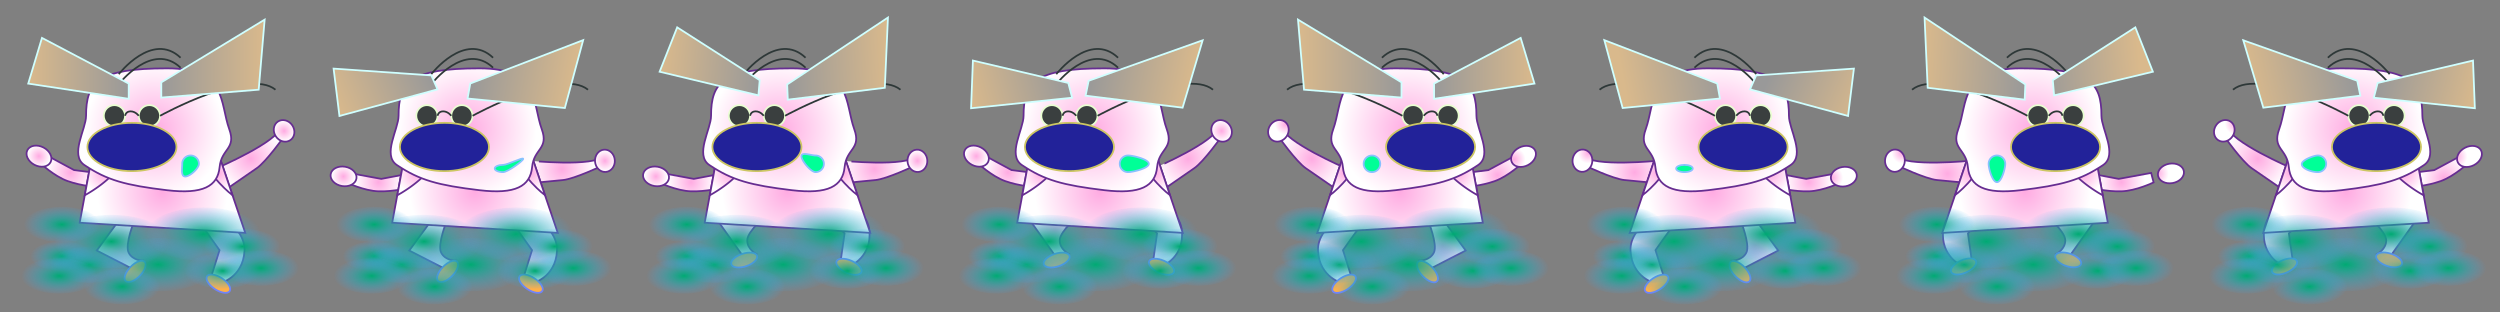 <svg id="Layer_1" data-name="Layer 1" xmlns="http://www.w3.org/2000/svg" xmlns:xlink="http://www.w3.org/1999/xlink" viewBox="0 0 5600 700" preserveAspectRatio="none"><rect x="0" y="0" width="5600" height="700" fill="#808080" stroke="none"/><defs><style>.cls-1,.cls-10,.cls-100,.cls-101,.cls-102,.cls-103,.cls-104,.cls-105,.cls-106,.cls-107,.cls-108,.cls-122,.cls-123,.cls-124,.cls-125,.cls-126,.cls-127,.cls-128,.cls-129,.cls-130,.cls-131,.cls-145,.cls-146,.cls-147,.cls-148,.cls-149,.cls-150,.cls-151,.cls-152,.cls-153,.cls-154,.cls-168,.cls-169,.cls-170,.cls-171,.cls-172,.cls-173,.cls-174,.cls-175,.cls-176,.cls-177,.cls-2,.cls-3,.cls-30,.cls-31,.cls-32,.cls-33,.cls-34,.cls-35,.cls-36,.cls-37,.cls-38,.cls-39,.cls-4,.cls-5,.cls-53,.cls-54,.cls-55,.cls-56,.cls-57,.cls-58,.cls-59,.cls-6,.cls-60,.cls-61,.cls-62,.cls-7,.cls-76,.cls-77,.cls-78,.cls-79,.cls-8,.cls-80,.cls-81,.cls-82,.cls-83,.cls-84,.cls-85,.cls-9,.cls-99{stroke:#662d91;}.cls-1,.cls-10,.cls-100,.cls-101,.cls-102,.cls-103,.cls-104,.cls-105,.cls-106,.cls-107,.cls-108,.cls-109,.cls-11,.cls-110,.cls-12,.cls-122,.cls-123,.cls-124,.cls-125,.cls-126,.cls-127,.cls-128,.cls-129,.cls-13,.cls-130,.cls-131,.cls-132,.cls-133,.cls-14,.cls-145,.cls-146,.cls-147,.cls-148,.cls-149,.cls-15,.cls-150,.cls-151,.cls-152,.cls-153,.cls-154,.cls-155,.cls-156,.cls-16,.cls-168,.cls-169,.cls-17,.cls-170,.cls-171,.cls-172,.cls-173,.cls-174,.cls-175,.cls-176,.cls-177,.cls-178,.cls-179,.cls-2,.cls-3,.cls-30,.cls-31,.cls-32,.cls-33,.cls-34,.cls-35,.cls-36,.cls-37,.cls-38,.cls-39,.cls-4,.cls-40,.cls-41,.cls-5,.cls-53,.cls-54,.cls-55,.cls-56,.cls-57,.cls-58,.cls-59,.cls-6,.cls-60,.cls-61,.cls-62,.cls-63,.cls-64,.cls-7,.cls-76,.cls-77,.cls-78,.cls-79,.cls-8,.cls-80,.cls-81,.cls-82,.cls-83,.cls-84,.cls-85,.cls-86,.cls-87,.cls-9,.cls-99{stroke-miterlimit:10;stroke-width:4px;}.cls-1{fill:url(#radial-gradient);}.cls-2{fill:url(#radial-gradient-2);}.cls-3{fill:url(#radial-gradient-3);}.cls-4{fill:url(#radial-gradient-4);}.cls-5{fill:url(#radial-gradient-5);}.cls-6{fill:url(#radial-gradient-6);}.cls-7{fill:url(#radial-gradient-7);}.cls-8{fill:url(#radial-gradient-8);}.cls-9{fill:url(#radial-gradient-9);}.cls-10{fill:url(#radial-gradient-10);}.cls-11{fill:#3a3f3f;stroke:#e9ffd2;}.cls-12,.cls-18{fill:none;}.cls-12{stroke:#2e3838;}.cls-13{fill:#229;stroke:#ccc662;}.cls-14{fill:#00ff97;stroke:#88c1ff;}.cls-109,.cls-110,.cls-132,.cls-133,.cls-15,.cls-155,.cls-156,.cls-16,.cls-178,.cls-179,.cls-40,.cls-41,.cls-63,.cls-64,.cls-86,.cls-87{stroke:#cfffff;}.cls-15{fill:url(#linear-gradient);}.cls-16{fill:url(#linear-gradient-2);}.cls-17{fill:#ffb048;stroke:#7084f9;}.cls-19{fill:url(#radial-gradient-11);}.cls-20{fill:url(#radial-gradient-12);}.cls-21{fill:url(#radial-gradient-13);}.cls-22{fill:url(#radial-gradient-14);}.cls-23{fill:url(#radial-gradient-15);}.cls-24{fill:url(#radial-gradient-16);}.cls-25{fill:url(#radial-gradient-17);}.cls-26{fill:url(#radial-gradient-18);}.cls-27{fill:url(#radial-gradient-19);}.cls-28{fill:url(#radial-gradient-20);}.cls-29{fill:url(#radial-gradient-21);}.cls-30{fill:url(#radial-gradient-22);}.cls-31{fill:url(#radial-gradient-23);}.cls-32{fill:url(#radial-gradient-24);}.cls-33{fill:url(#radial-gradient-25);}.cls-34{fill:url(#radial-gradient-26);}.cls-35{fill:url(#radial-gradient-27);}.cls-36{fill:url(#radial-gradient-28);}.cls-37{fill:url(#radial-gradient-29);}.cls-38{fill:url(#radial-gradient-30);}.cls-39{fill:url(#radial-gradient-31);}.cls-40{fill:url(#linear-gradient-3);}.cls-41{fill:url(#linear-gradient-4);}.cls-42{fill:url(#radial-gradient-32);}.cls-43{fill:url(#radial-gradient-33);}.cls-44{fill:url(#radial-gradient-34);}.cls-45{fill:url(#radial-gradient-35);}.cls-46{fill:url(#radial-gradient-36);}.cls-47{fill:url(#radial-gradient-37);}.cls-48{fill:url(#radial-gradient-38);}.cls-49{fill:url(#radial-gradient-39);}.cls-50{fill:url(#radial-gradient-40);}.cls-51{fill:url(#radial-gradient-41);}.cls-52{fill:url(#radial-gradient-42);}.cls-53{fill:url(#radial-gradient-43);}.cls-54{fill:url(#radial-gradient-44);}.cls-55{fill:url(#radial-gradient-45);}.cls-56{fill:url(#radial-gradient-46);}.cls-57{fill:url(#radial-gradient-47);}.cls-58{fill:url(#radial-gradient-48);}.cls-59{fill:url(#radial-gradient-49);}.cls-60{fill:url(#radial-gradient-50);}.cls-61{fill:url(#radial-gradient-51);}.cls-62{fill:url(#radial-gradient-52);}.cls-63{fill:url(#linear-gradient-5);}.cls-64{fill:url(#linear-gradient-6);}.cls-65{fill:url(#radial-gradient-53);}.cls-66{fill:url(#radial-gradient-54);}.cls-67{fill:url(#radial-gradient-55);}.cls-68{fill:url(#radial-gradient-56);}.cls-69{fill:url(#radial-gradient-57);}.cls-70{fill:url(#radial-gradient-58);}.cls-71{fill:url(#radial-gradient-59);}.cls-72{fill:url(#radial-gradient-60);}.cls-73{fill:url(#radial-gradient-61);}.cls-74{fill:url(#radial-gradient-62);}.cls-75{fill:url(#radial-gradient-63);}.cls-76{fill:url(#radial-gradient-64);}.cls-77{fill:url(#radial-gradient-65);}.cls-78{fill:url(#radial-gradient-66);}.cls-79{fill:url(#radial-gradient-67);}.cls-80{fill:url(#radial-gradient-68);}.cls-81{fill:url(#radial-gradient-69);}.cls-82{fill:url(#radial-gradient-70);}.cls-83{fill:url(#radial-gradient-71);}.cls-84{fill:url(#radial-gradient-72);}.cls-85{fill:url(#radial-gradient-73);}.cls-86{fill:url(#linear-gradient-7);}.cls-87{fill:url(#linear-gradient-8);}.cls-88{fill:url(#radial-gradient-74);}.cls-89{fill:url(#radial-gradient-75);}.cls-90{fill:url(#radial-gradient-76);}.cls-91{fill:url(#radial-gradient-77);}.cls-92{fill:url(#radial-gradient-78);}.cls-93{fill:url(#radial-gradient-79);}.cls-94{fill:url(#radial-gradient-80);}.cls-95{fill:url(#radial-gradient-81);}.cls-96{fill:url(#radial-gradient-82);}.cls-97{fill:url(#radial-gradient-83);}.cls-98{fill:url(#radial-gradient-84);}.cls-99{fill:url(#radial-gradient-85);}.cls-100{fill:url(#radial-gradient-86);}.cls-101{fill:url(#radial-gradient-87);}.cls-102{fill:url(#radial-gradient-88);}.cls-103{fill:url(#radial-gradient-89);}.cls-104{fill:url(#radial-gradient-90);}.cls-105{fill:url(#radial-gradient-91);}.cls-106{fill:url(#radial-gradient-92);}.cls-107{fill:url(#radial-gradient-93);}.cls-108{fill:url(#radial-gradient-94);}.cls-109{fill:url(#linear-gradient-9);}.cls-110{fill:url(#linear-gradient-10);}.cls-111{fill:url(#radial-gradient-95);}.cls-112{fill:url(#radial-gradient-96);}.cls-113{fill:url(#radial-gradient-97);}.cls-114{fill:url(#radial-gradient-98);}.cls-115{fill:url(#radial-gradient-99);}.cls-116{fill:url(#radial-gradient-100);}.cls-117{fill:url(#radial-gradient-101);}.cls-118{fill:url(#radial-gradient-102);}.cls-119{fill:url(#radial-gradient-103);}.cls-120{fill:url(#radial-gradient-104);}.cls-121{fill:url(#radial-gradient-105);}.cls-122{fill:url(#radial-gradient-106);}.cls-123{fill:url(#radial-gradient-107);}.cls-124{fill:url(#radial-gradient-108);}.cls-125{fill:url(#radial-gradient-109);}.cls-126{fill:url(#radial-gradient-110);}.cls-127{fill:url(#radial-gradient-111);}.cls-128{fill:url(#radial-gradient-112);}.cls-129{fill:url(#radial-gradient-113);}.cls-130{fill:url(#radial-gradient-114);}.cls-131{fill:url(#radial-gradient-115);}.cls-132{fill:url(#linear-gradient-11);}.cls-133{fill:url(#linear-gradient-12);}.cls-134{fill:url(#radial-gradient-116);}.cls-135{fill:url(#radial-gradient-117);}.cls-136{fill:url(#radial-gradient-118);}.cls-137{fill:url(#radial-gradient-119);}.cls-138{fill:url(#radial-gradient-120);}.cls-139{fill:url(#radial-gradient-121);}.cls-140{fill:url(#radial-gradient-122);}.cls-141{fill:url(#radial-gradient-123);}.cls-142{fill:url(#radial-gradient-124);}.cls-143{fill:url(#radial-gradient-125);}.cls-144{fill:url(#radial-gradient-126);}.cls-145{fill:url(#radial-gradient-127);}.cls-146{fill:url(#radial-gradient-128);}.cls-147{fill:url(#radial-gradient-129);}.cls-148{fill:url(#radial-gradient-130);}.cls-149{fill:url(#radial-gradient-131);}.cls-150{fill:url(#radial-gradient-132);}.cls-151{fill:url(#radial-gradient-133);}.cls-152{fill:url(#radial-gradient-134);}.cls-153{fill:url(#radial-gradient-135);}.cls-154{fill:url(#radial-gradient-136);}.cls-155{fill:url(#linear-gradient-13);}.cls-156{fill:url(#linear-gradient-14);}.cls-157{fill:url(#radial-gradient-137);}.cls-158{fill:url(#radial-gradient-138);}.cls-159{fill:url(#radial-gradient-139);}.cls-160{fill:url(#radial-gradient-140);}.cls-161{fill:url(#radial-gradient-141);}.cls-162{fill:url(#radial-gradient-142);}.cls-163{fill:url(#radial-gradient-143);}.cls-164{fill:url(#radial-gradient-144);}.cls-165{fill:url(#radial-gradient-145);}.cls-166{fill:url(#radial-gradient-146);}.cls-167{fill:url(#radial-gradient-147);}.cls-168{fill:url(#radial-gradient-148);}.cls-169{fill:url(#radial-gradient-149);}.cls-170{fill:url(#radial-gradient-150);}.cls-171{fill:url(#radial-gradient-151);}.cls-172{fill:url(#radial-gradient-152);}.cls-173{fill:url(#radial-gradient-153);}.cls-174{fill:url(#radial-gradient-154);}.cls-175{fill:url(#radial-gradient-155);}.cls-176{fill:url(#radial-gradient-156);}.cls-177{fill:url(#radial-gradient-157);}.cls-178{fill:url(#linear-gradient-15);}.cls-179{fill:url(#linear-gradient-16);}.cls-180{fill:url(#radial-gradient-158);}.cls-181{fill:url(#radial-gradient-159);}.cls-182{fill:url(#radial-gradient-160);}.cls-183{fill:url(#radial-gradient-161);}.cls-184{fill:url(#radial-gradient-162);}.cls-185{fill:url(#radial-gradient-163);}.cls-186{fill:url(#radial-gradient-164);}.cls-187{fill:url(#radial-gradient-165);}.cls-188{fill:url(#radial-gradient-166);}.cls-189{fill:url(#radial-gradient-167);}.cls-190{fill:url(#radial-gradient-168);}</style><radialGradient id="radial-gradient" cx="905.37" cy="3118.81" r="53.03" gradientTransform="translate(727.06 -74.53) rotate(17.89)" gradientUnits="userSpaceOnUse"><stop offset="0" stop-color="#ffabe2"/><stop offset="1" stop-color="#fff"/></radialGradient><radialGradient id="radial-gradient-2" cx="827" cy="3106.17" r="25.85" gradientTransform="translate(3485.28 1803.36) rotate(80.43)" xlink:href="#radial-gradient"/><radialGradient id="radial-gradient-3" cx="741.29" cy="3335.73" r="54.59" gradientTransform="matrix(1, 0, 0, 1, 0, 0)" xlink:href="#radial-gradient"/><radialGradient id="radial-gradient-4" cx="1034.04" cy="3141.34" r="73.58" gradientTransform="matrix(1, 0, 0, 1, 0, 0)" xlink:href="#radial-gradient"/><radialGradient id="radial-gradient-5" cx="1109.06" cy="3078.62" r="23.67" gradientTransform="translate(1886.26 -100.04) rotate(33.55)" xlink:href="#radial-gradient"/><radialGradient id="radial-gradient-6" cx="960.4" cy="3334.49" r="73.99" gradientTransform="matrix(1, 0, 0, 1, 0, 0)" xlink:href="#radial-gradient"/><radialGradient id="radial-gradient-7" cx="363.93" cy="429.83" r="146.34" gradientTransform="matrix(1, 0, 0, 1, 0, 0)" xlink:href="#radial-gradient"/><radialGradient id="radial-gradient-8" cx="706.99" cy="3173.72" r="46.87" gradientTransform="matrix(1, 0, 0, 1, 0, 0)" xlink:href="#radial-gradient"/><radialGradient id="radial-gradient-9" cx="960.63" cy="3172.88" r="42.34" gradientTransform="matrix(1, 0, 0, 1, 0, 0)" xlink:href="#radial-gradient"/><radialGradient id="radial-gradient-10" cx="819.16" cy="3076.35" r="155.47" gradientTransform="matrix(1, 0, 0, 1, 0, 0)" xlink:href="#radial-gradient"/><linearGradient id="linear-gradient" x1="63.24" y1="153.14" x2="288.32" y2="153.14" gradientUnits="userSpaceOnUse"><stop offset="0" stop-color="#d9b98c"/><stop offset="1" stop-color="#999"/></linearGradient><linearGradient id="linear-gradient-2" x1="592.82" y1="131.27" x2="361.32" y2="131.27" xlink:href="#linear-gradient"/><radialGradient id="radial-gradient-11" cx="611.19" cy="3359.37" r="70.75" gradientTransform="translate(-472.68 -1105.82) scale(1 0.5)" gradientUnits="userSpaceOnUse"><stop offset="0" stop-color="#00aa73"/><stop offset="1" stop-color="#3fa9f5" stop-opacity="0"/></radialGradient><radialGradient id="radial-gradient-12" cx="672.91" cy="3378.4" r="87.54" gradientTransform="translate(-472.68 -1096.3) scale(1 0.5)" xlink:href="#radial-gradient-11"/><radialGradient id="radial-gradient-13" cx="827.4" cy="3378.21" r="127.96" gradientTransform="translate(-472.68 -1096.39) scale(1 0.5)" xlink:href="#radial-gradient-11"/><radialGradient id="radial-gradient-14" cx="722.39" cy="3326.38" r="127.96" gradientTransform="translate(-472.68 -1122.31) scale(1 0.5)" xlink:href="#radial-gradient-11"/><radialGradient id="radial-gradient-15" cx="928.64" cy="3309.88" r="127.96" gradientTransform="translate(-472.68 -1130.56) scale(1 0.5)" xlink:href="#radial-gradient-11"/><radialGradient id="radial-gradient-16" cx="971.22" cy="3392.35" r="85" gradientTransform="translate(-472.68 -1089.32) scale(1 0.5)" xlink:href="#radial-gradient-11"/><radialGradient id="radial-gradient-17" cx="1015.42" cy="3337.59" r="85" gradientTransform="translate(-472.68 -1116.7) scale(1 0.5)" xlink:href="#radial-gradient-11"/><radialGradient id="radial-gradient-18" cx="746.27" cy="3427.49" r="85" gradientTransform="translate(-472.68 -1071.75) scale(1 0.5)" xlink:href="#radial-gradient-11"/><radialGradient id="radial-gradient-19" cx="1057.3" cy="3386.04" r="85" gradientTransform="translate(-472.68 -1092.48) scale(1 0.5)" xlink:href="#radial-gradient-11"/><radialGradient id="radial-gradient-20" cx="611.19" cy="3288.38" r="85" gradientTransform="translate(-472.68 -1141.31) scale(1 0.5)" xlink:href="#radial-gradient-11"/><radialGradient id="radial-gradient-21" cx="605.19" cy="3403.56" r="85" gradientTransform="translate(-472.68 -1083.72) scale(1 0.5)" xlink:href="#radial-gradient-11"/><radialGradient id="radial-gradient-22" cx="1320.66" cy="3193.51" r="53.03" gradientTransform="matrix(1, 0, 0, 1, 0, 0)" xlink:href="#radial-gradient"/><radialGradient id="radial-gradient-23" cx="1242.29" cy="3180.87" r="25.85" gradientTransform="translate(4172.22 1426.8) rotate(80.43)" xlink:href="#radial-gradient"/><radialGradient id="radial-gradient-24" cx="1441.29" cy="3335.73" r="54.59" gradientTransform="matrix(1, 0, 0, 1, 0, 0)" xlink:href="#radial-gradient"/><radialGradient id="radial-gradient-25" cx="2193.01" cy="3049.61" r="73.58" gradientTransform="translate(1301.84 -567.72) rotate(29.15)" xlink:href="#radial-gradient"/><radialGradient id="radial-gradient-26" cx="2268.02" cy="2986.89" r="23.67" gradientTransform="translate(1588.46 -597.14) rotate(33.55)" xlink:href="#radial-gradient"/><radialGradient id="radial-gradient-27" cx="1660.4" cy="3334.49" r="73.99" gradientTransform="matrix(1, 0, 0, 1, 0, 0)" xlink:href="#radial-gradient"/><radialGradient id="radial-gradient-28" cx="1063.93" cy="429.83" r="146.34" gradientTransform="matrix(1, 0, 0, 1, 0, 0)" xlink:href="#radial-gradient"/><radialGradient id="radial-gradient-29" cx="1406.99" cy="3173.72" r="46.87" gradientTransform="matrix(1, 0, 0, 1, 0, 0)" xlink:href="#radial-gradient"/><radialGradient id="radial-gradient-30" cx="1660.63" cy="3172.88" r="42.34" gradientTransform="matrix(1, 0, 0, 1, 0, 0)" xlink:href="#radial-gradient"/><radialGradient id="radial-gradient-31" cx="1519.16" cy="3076.35" r="155.47" gradientTransform="matrix(1, 0, 0, 1, 0, 0)" xlink:href="#radial-gradient"/><linearGradient id="linear-gradient-3" x1="830.56" y1="2878.88" x2="1055.57" y2="2878.88" gradientTransform="translate(-1175.53 -2069.98) rotate(-23.81)" xlink:href="#linear-gradient"/><linearGradient id="linear-gradient-4" x1="1931.51" y1="2925.45" x2="1699.84" y2="2925.45" gradientTransform="translate(-91.76 -3045.61) rotate(10.21)" xlink:href="#linear-gradient"/><radialGradient id="radial-gradient-32" cx="1311.19" cy="3359.37" r="70.75" xlink:href="#radial-gradient-11"/><radialGradient id="radial-gradient-33" cx="1372.91" cy="3378.4" r="87.54" gradientTransform="translate(-472.68 -1096.3) scale(1 0.5)" xlink:href="#radial-gradient-11"/><radialGradient id="radial-gradient-34" cx="1527.4" cy="3378.21" r="127.96" gradientTransform="translate(-472.68 -1096.39) scale(1 0.5)" xlink:href="#radial-gradient-11"/><radialGradient id="radial-gradient-35" cx="1422.4" cy="3326.38" r="127.96" gradientTransform="translate(-472.68 -1122.31) scale(1 0.5)" xlink:href="#radial-gradient-11"/><radialGradient id="radial-gradient-36" cx="1628.64" cy="3309.88" r="127.96" gradientTransform="translate(-472.68 -1130.56) scale(1 0.5)" xlink:href="#radial-gradient-11"/><radialGradient id="radial-gradient-37" cx="1671.22" cy="3392.35" r="85" gradientTransform="translate(-472.68 -1089.32) scale(1 0.5)" xlink:href="#radial-gradient-11"/><radialGradient id="radial-gradient-38" cx="1715.42" cy="3337.59" r="85" gradientTransform="translate(-472.68 -1116.7) scale(1 0.5)" xlink:href="#radial-gradient-11"/><radialGradient id="radial-gradient-39" cx="1446.27" cy="3427.49" r="85" gradientTransform="translate(-472.68 -1071.75) scale(1 0.5)" xlink:href="#radial-gradient-11"/><radialGradient id="radial-gradient-40" cx="1757.3" cy="3386.04" r="85" gradientTransform="translate(-472.68 -1092.48) scale(1 0.5)" xlink:href="#radial-gradient-11"/><radialGradient id="radial-gradient-41" cx="1311.19" cy="3288.38" r="85" gradientTransform="translate(-472.68 -1141.31) scale(1 0.5)" xlink:href="#radial-gradient-11"/><radialGradient id="radial-gradient-42" cx="1305.19" cy="3403.56" r="85" gradientTransform="translate(-472.68 -1083.72) scale(1 0.5)" xlink:href="#radial-gradient-11"/><radialGradient id="radial-gradient-43" cx="2216.01" cy="3285.97" r="73.99" gradientTransform="translate(-368.02 421.26) rotate(-9.47)" xlink:href="#radial-gradient"/><radialGradient id="radial-gradient-44" cx="2535.92" cy="3205.85" r="54.59" gradientTransform="translate(1361.12 -712.62) rotate(27.41)" xlink:href="#radial-gradient"/><radialGradient id="radial-gradient-45" cx="2020.66" cy="3193.51" r="53.03" gradientTransform="matrix(1, 0, 0, 1, 0, 0)" xlink:href="#radial-gradient"/><radialGradient id="radial-gradient-46" cx="1942.29" cy="3180.87" r="25.85" gradientTransform="translate(4755.79 736.55) rotate(80.43)" xlink:href="#radial-gradient"/><radialGradient id="radial-gradient-47" cx="2804.36" cy="2708.66" r="73.58" gradientTransform="translate(1301.84 -567.72) rotate(29.15)" xlink:href="#radial-gradient"/><radialGradient id="radial-gradient-48" cx="2879.38" cy="2645.94" r="23.67" gradientTransform="translate(1590.53 -650.88) rotate(33.55)" xlink:href="#radial-gradient"/><radialGradient id="radial-gradient-49" cx="1763.93" cy="429.83" r="146.34" gradientTransform="matrix(1, 0, 0, 1, 0, 0)" xlink:href="#radial-gradient"/><radialGradient id="radial-gradient-50" cx="2106.99" cy="3173.72" r="46.87" gradientTransform="matrix(1, 0, 0, 1, 0, 0)" xlink:href="#radial-gradient"/><radialGradient id="radial-gradient-51" cx="2360.63" cy="3172.88" r="42.34" gradientTransform="matrix(1, 0, 0, 1, 0, 0)" xlink:href="#radial-gradient"/><radialGradient id="radial-gradient-52" cx="2219.16" cy="3076.35" r="155.47" gradientTransform="matrix(1, 0, 0, 1, 0, 0)" xlink:href="#radial-gradient"/><linearGradient id="linear-gradient-5" x1="1959.99" y1="3182.95" x2="2184.99" y2="3182.95" gradientTransform="translate(-204.98 -3209.83) rotate(4.82)" xlink:href="#linear-gradient"/><linearGradient id="linear-gradient-6" x1="2422.05" y1="2791.72" x2="2190.38" y2="2791.72" gradientTransform="translate(-541.86 -2563.59) rotate(-2.35)" xlink:href="#linear-gradient"/><radialGradient id="radial-gradient-53" cx="2011.19" cy="3359.37" r="70.75" xlink:href="#radial-gradient-11"/><radialGradient id="radial-gradient-54" cx="2072.91" cy="3378.4" r="87.54" gradientTransform="translate(-472.68 -1096.3) scale(1 0.5)" xlink:href="#radial-gradient-11"/><radialGradient id="radial-gradient-55" cx="2227.4" cy="3378.21" r="127.96" gradientTransform="translate(-472.68 -1096.39) scale(1 0.5)" xlink:href="#radial-gradient-11"/><radialGradient id="radial-gradient-56" cx="2122.4" cy="3326.38" r="127.96" gradientTransform="translate(-472.68 -1122.31) scale(1 0.5)" xlink:href="#radial-gradient-11"/><radialGradient id="radial-gradient-57" cx="2328.64" cy="3309.88" r="127.96" gradientTransform="translate(-472.68 -1130.56) scale(1 0.5)" xlink:href="#radial-gradient-11"/><radialGradient id="radial-gradient-58" cx="2371.22" cy="3392.35" r="85" gradientTransform="translate(-472.68 -1089.32) scale(1 0.5)" xlink:href="#radial-gradient-11"/><radialGradient id="radial-gradient-59" cx="2415.42" cy="3337.59" r="85" gradientTransform="translate(-472.68 -1116.7) scale(1 0.5)" xlink:href="#radial-gradient-11"/><radialGradient id="radial-gradient-60" cx="2146.27" cy="3427.49" r="85" gradientTransform="translate(-472.68 -1071.75) scale(1 0.5)" xlink:href="#radial-gradient-11"/><radialGradient id="radial-gradient-61" cx="2457.3" cy="3386.04" r="85" gradientTransform="translate(-472.68 -1092.48) scale(1 0.5)" xlink:href="#radial-gradient-11"/><radialGradient id="radial-gradient-62" cx="2011.19" cy="3288.38" r="85" gradientTransform="translate(-472.68 -1141.31) scale(1 0.5)" xlink:href="#radial-gradient-11"/><radialGradient id="radial-gradient-63" cx="2005.19" cy="3403.56" r="85" gradientTransform="translate(-472.68 -1083.72) scale(1 0.5)" xlink:href="#radial-gradient-11"/><radialGradient id="radial-gradient-64" cx="2906.46" cy="3401.2" r="73.99" gradientTransform="translate(-368.02 421.26) rotate(-9.47)" xlink:href="#radial-gradient"/><radialGradient id="radial-gradient-65" cx="3157.32" cy="2883.57" r="54.59" gradientTransform="translate(1361.12 -712.62) rotate(27.41)" xlink:href="#radial-gradient"/><radialGradient id="radial-gradient-66" cx="2903.84" cy="2473.74" r="53.03" xlink:href="#radial-gradient"/><radialGradient id="radial-gradient-67" cx="2825.47" cy="2461.1" r="25.85" gradientTransform="translate(4616.79 -59.97) rotate(80.43)" xlink:href="#radial-gradient"/><radialGradient id="radial-gradient-68" cx="3134.04" cy="3141.34" r="73.58" gradientTransform="matrix(1, 0, 0, 1, 0, 0)" xlink:href="#radial-gradient"/><radialGradient id="radial-gradient-69" cx="3209.06" cy="3078.62" r="23.67" gradientTransform="translate(2236.13 -1260.66) rotate(33.55)" xlink:href="#radial-gradient"/><radialGradient id="radial-gradient-70" cx="2463.93" cy="429.83" r="146.34" gradientTransform="matrix(1, 0, 0, 1, 0, 0)" xlink:href="#radial-gradient"/><radialGradient id="radial-gradient-71" cx="2806.99" cy="3173.72" r="46.87" gradientTransform="matrix(1, 0, 0, 1, 0, 0)" xlink:href="#radial-gradient"/><radialGradient id="radial-gradient-72" cx="3060.63" cy="3172.88" r="42.34" gradientTransform="matrix(1, 0, 0, 1, 0, 0)" xlink:href="#radial-gradient"/><radialGradient id="radial-gradient-73" cx="2919.16" cy="3076.35" r="155.47" gradientTransform="matrix(1, 0, 0, 1, 0, 0)" xlink:href="#radial-gradient"/><linearGradient id="linear-gradient-7" x1="2398.65" y1="2937.02" x2="2623.65" y2="2937.02" gradientTransform="translate(-893.68 -2029.82) rotate(-14.57)" xlink:href="#linear-gradient"/><linearGradient id="linear-gradient-8" x1="3340.99" y1="2920.68" x2="3109.32" y2="2920.68" gradientTransform="translate(-3.81 -3361.18) rotate(11.69)" xlink:href="#linear-gradient"/><radialGradient id="radial-gradient-74" cx="2711.19" cy="3359.37" r="70.75" xlink:href="#radial-gradient-11"/><radialGradient id="radial-gradient-75" cx="2772.91" cy="3378.4" r="87.54" gradientTransform="translate(-472.68 -1096.3) scale(1 0.5)" xlink:href="#radial-gradient-11"/><radialGradient id="radial-gradient-76" cx="2927.4" cy="3378.21" r="127.96" gradientTransform="translate(-472.68 -1096.39) scale(1 0.5)" xlink:href="#radial-gradient-11"/><radialGradient id="radial-gradient-77" cx="2822.4" cy="3326.38" r="127.96" gradientTransform="translate(-472.68 -1122.31) scale(1 0.5)" xlink:href="#radial-gradient-11"/><radialGradient id="radial-gradient-78" cx="3028.64" cy="3309.88" r="127.96" gradientTransform="translate(-472.68 -1130.56) scale(1 0.5)" xlink:href="#radial-gradient-11"/><radialGradient id="radial-gradient-79" cx="3071.22" cy="3392.35" r="85" gradientTransform="translate(-472.68 -1089.32) scale(1 0.5)" xlink:href="#radial-gradient-11"/><radialGradient id="radial-gradient-80" cx="3115.42" cy="3337.59" r="85" gradientTransform="translate(-472.68 -1116.7) scale(1 0.5)" xlink:href="#radial-gradient-11"/><radialGradient id="radial-gradient-81" cx="2846.27" cy="3427.49" r="85" gradientTransform="translate(-472.68 -1071.75) scale(1 0.5)" xlink:href="#radial-gradient-11"/><radialGradient id="radial-gradient-82" cx="3157.3" cy="3386.04" r="85" gradientTransform="translate(-472.68 -1092.48) scale(1 0.5)" xlink:href="#radial-gradient-11"/><radialGradient id="radial-gradient-83" cx="2711.19" cy="3288.38" r="85" gradientTransform="translate(-472.68 -1141.31) scale(1 0.5)" xlink:href="#radial-gradient-11"/><radialGradient id="radial-gradient-84" cx="2705.19" cy="3403.56" r="85" gradientTransform="translate(-472.68 -1083.72) scale(1 0.5)" xlink:href="#radial-gradient-11"/><radialGradient id="radial-gradient-85" cx="3564.89" cy="2260.36" r="53.03" gradientTransform="matrix(-0.95, 0.31, 0.31, 0.95, 6512.94, -74.53)" xlink:href="#radial-gradient"/><radialGradient id="radial-gradient-86" cx="3486.52" cy="2247.72" r="25.85" gradientTransform="matrix(-0.99, -0.17, -0.17, 0.99, 7697.25, 1499)" xlink:href="#radial-gradient"/><radialGradient id="radial-gradient-87" cx="3535.92" cy="3335.73" r="54.59" gradientTransform="matrix(-1, 0, 0, 1, 7240, 0)" xlink:href="#radial-gradient"/><radialGradient id="radial-gradient-88" cx="3828.67" cy="3141.34" r="73.58" gradientTransform="matrix(-1, 0, 0, 1, 7240, 0)" xlink:href="#radial-gradient"/><radialGradient id="radial-gradient-89" cx="3903.69" cy="3078.62" r="23.67" gradientTransform="matrix(-0.55, -0.83, -0.83, 0.55, 8059.5, 4630.45)" xlink:href="#radial-gradient"/><radialGradient id="radial-gradient-90" cx="3755.03" cy="3334.49" r="73.99" gradientTransform="matrix(-1, 0, 0, 1, 7240, 0)" xlink:href="#radial-gradient"/><radialGradient id="radial-gradient-91" cx="3631.25" cy="3215.33" r="146.34" gradientTransform="matrix(-1, 0, 0, 1, 6767.32, -2785.5)" xlink:href="#radial-gradient"/><radialGradient id="radial-gradient-92" cx="3501.62" cy="3173.72" r="46.87" gradientTransform="matrix(-1, 0, 0, 1, 7240, 0)" xlink:href="#radial-gradient"/><radialGradient id="radial-gradient-93" cx="3755.26" cy="3172.88" r="42.34" gradientTransform="matrix(-1, 0, 0, 1, 7240, 0)" xlink:href="#radial-gradient"/><radialGradient id="radial-gradient-94" cx="3613.79" cy="3076.35" r="155.47" gradientTransform="matrix(-1, 0, 0, 1, 7240, 0)" xlink:href="#radial-gradient"/><linearGradient id="linear-gradient-9" x1="3330.08" y1="2938.64" x2="3555" y2="2938.64" gradientTransform="matrix(-1, 0, 0, 1, 6767.32, -2785.5)" xlink:href="#linear-gradient"/><linearGradient id="linear-gradient-10" x1="3859.82" y1="2916.77" x2="3628" y2="2916.77" gradientTransform="matrix(-1, 0, 0, 1, 6767.32, -2785.5)" xlink:href="#linear-gradient"/><radialGradient id="radial-gradient-95" cx="3411.19" cy="3359.37" r="70.75" xlink:href="#radial-gradient-11"/><radialGradient id="radial-gradient-96" cx="3472.91" cy="3378.4" r="87.54" gradientTransform="translate(-472.68 -1096.3) scale(1 0.5)" xlink:href="#radial-gradient-11"/><radialGradient id="radial-gradient-97" cx="3627.4" cy="3378.21" r="127.96" gradientTransform="translate(-472.68 -1096.39) scale(1 0.5)" xlink:href="#radial-gradient-11"/><radialGradient id="radial-gradient-98" cx="3522.4" cy="3326.38" r="127.96" gradientTransform="translate(-472.68 -1122.31) scale(1 0.5)" xlink:href="#radial-gradient-11"/><radialGradient id="radial-gradient-99" cx="3728.64" cy="3309.88" r="127.96" gradientTransform="translate(-472.68 -1130.56) scale(1 0.5)" xlink:href="#radial-gradient-11"/><radialGradient id="radial-gradient-100" cx="3771.22" cy="3392.35" r="85" gradientTransform="translate(-472.68 -1089.32) scale(1 0.5)" xlink:href="#radial-gradient-11"/><radialGradient id="radial-gradient-101" cx="3815.42" cy="3337.59" r="85" gradientTransform="translate(-472.68 -1116.7) scale(1 0.5)" xlink:href="#radial-gradient-11"/><radialGradient id="radial-gradient-102" cx="3546.27" cy="3427.49" r="85" gradientTransform="translate(-472.68 -1071.75) scale(1 0.5)" xlink:href="#radial-gradient-11"/><radialGradient id="radial-gradient-103" cx="3857.3" cy="3386.04" r="85" gradientTransform="translate(-472.68 -1092.48) scale(1 0.5)" xlink:href="#radial-gradient-11"/><radialGradient id="radial-gradient-104" cx="3411.19" cy="3288.38" r="85" gradientTransform="translate(-472.68 -1141.31) scale(1 0.5)" xlink:href="#radial-gradient-11"/><radialGradient id="radial-gradient-105" cx="3405.19" cy="3403.56" r="85" gradientTransform="translate(-472.68 -1083.72) scale(1 0.5)" xlink:href="#radial-gradient-11"/><radialGradient id="radial-gradient-106" cx="4115.29" cy="3193.51" r="53.03" gradientTransform="matrix(-1, 0, 0, 1, 8640, 0)" xlink:href="#radial-gradient"/><radialGradient id="radial-gradient-107" cx="4036.93" cy="3180.87" r="25.85" gradientTransform="matrix(-0.99, -0.17, -0.17, 0.99, 9112.84, 715.77)" xlink:href="#radial-gradient"/><radialGradient id="radial-gradient-108" cx="4235.92" cy="3335.73" r="54.59" gradientTransform="matrix(-1, 0, 0, 1, 8640, 0)" xlink:href="#radial-gradient"/><radialGradient id="radial-gradient-109" cx="4633.74" cy="1688.43" r="73.58" gradientTransform="matrix(-0.87, 0.49, 0.49, 0.87, 7338.16, -567.72)" xlink:href="#radial-gradient"/><radialGradient id="radial-gradient-110" cx="4708.76" cy="1625.72" r="23.67" gradientTransform="matrix(-0.55, -0.83, -0.83, 0.55, 7974.82, 6171.36)" xlink:href="#radial-gradient"/><radialGradient id="radial-gradient-111" cx="4455.03" cy="3334.49" r="73.99" gradientTransform="matrix(-1, 0, 0, 1, 8640, 0)" xlink:href="#radial-gradient"/><radialGradient id="radial-gradient-112" cx="4331.25" cy="3215.33" r="146.34" gradientTransform="matrix(-1, 0, 0, 1, 8167.32, -2785.5)" xlink:href="#radial-gradient"/><radialGradient id="radial-gradient-113" cx="4201.62" cy="3173.72" r="46.87" gradientTransform="matrix(-1, 0, 0, 1, 8640, 0)" xlink:href="#radial-gradient"/><radialGradient id="radial-gradient-114" cx="4455.26" cy="3172.88" r="42.34" gradientTransform="matrix(-1, 0, 0, 1, 8640, 0)" xlink:href="#radial-gradient"/><radialGradient id="radial-gradient-115" cx="4313.79" cy="3076.35" r="155.47" gradientTransform="matrix(-1, 0, 0, 1, 8640, 0)" xlink:href="#radial-gradient"/><linearGradient id="linear-gradient-11" x1="3387.34" y1="4007.1" x2="3612.34" y2="4007.1" gradientTransform="matrix(-0.91, -0.4, -0.4, 0.91, 8870.16, -2069.98)" xlink:href="#linear-gradient"/><linearGradient id="linear-gradient-12" x1="4681.92" y1="2430.27" x2="4450.26" y2="2430.27" gradientTransform="matrix(-0.98, 0.18, 0.18, 0.98, 7786.39, -3045.61)" xlink:href="#linear-gradient"/><radialGradient id="radial-gradient-116" cx="4111.19" cy="3359.37" r="70.75" xlink:href="#radial-gradient-11"/><radialGradient id="radial-gradient-117" cx="4172.91" cy="3378.4" r="87.54" gradientTransform="translate(-472.68 -1096.3) scale(1 0.5)" xlink:href="#radial-gradient-11"/><radialGradient id="radial-gradient-118" cx="4327.4" cy="3378.21" r="127.96" gradientTransform="translate(-472.68 -1096.39) scale(1 0.5)" xlink:href="#radial-gradient-11"/><radialGradient id="radial-gradient-119" cx="4222.4" cy="3326.38" r="127.96" gradientTransform="translate(-472.68 -1122.31) scale(1 0.5)" xlink:href="#radial-gradient-11"/><radialGradient id="radial-gradient-120" cx="4428.64" cy="3309.88" r="127.96" gradientTransform="translate(-472.68 -1130.56) scale(1 0.5)" xlink:href="#radial-gradient-11"/><radialGradient id="radial-gradient-121" cx="4471.22" cy="3392.35" r="85" gradientTransform="translate(-472.68 -1089.32) scale(1 0.5)" xlink:href="#radial-gradient-11"/><radialGradient id="radial-gradient-122" cx="4515.42" cy="3337.59" r="85" gradientTransform="translate(-472.68 -1116.7) scale(1 0.5)" xlink:href="#radial-gradient-11"/><radialGradient id="radial-gradient-123" cx="4246.27" cy="3427.49" r="85" gradientTransform="translate(-472.68 -1071.75) scale(1 0.5)" xlink:href="#radial-gradient-11"/><radialGradient id="radial-gradient-124" cx="4557.3" cy="3386.04" r="85" gradientTransform="translate(-472.68 -1092.48) scale(1 0.5)" xlink:href="#radial-gradient-11"/><radialGradient id="radial-gradient-125" cx="4111.19" cy="3288.38" r="85" gradientTransform="translate(-472.68 -1141.31) scale(1 0.5)" xlink:href="#radial-gradient-11"/><radialGradient id="radial-gradient-126" cx="4105.19" cy="3403.56" r="85" gradientTransform="translate(-472.68 -1083.72) scale(1 0.5)" xlink:href="#radial-gradient-11"/><radialGradient id="radial-gradient-127" cx="4972.52" cy="3745.99" r="73.99" gradientTransform="matrix(-0.99, -0.16, -0.16, 0.99, 10408.02, 421.26)" xlink:href="#radial-gradient"/><radialGradient id="radial-gradient-128" cx="5016.74" cy="1919.19" r="54.59" gradientTransform="matrix(-0.89, 0.46, 0.46, 0.89, 8678.88, -712.62)" xlink:href="#radial-gradient"/><radialGradient id="radial-gradient-129" cx="4815.29" cy="3193.51" r="53.03" gradientTransform="matrix(-1, 0, 0, 1, 10040, 0)" xlink:href="#radial-gradient"/><radialGradient id="radial-gradient-130" cx="4736.93" cy="3180.87" r="25.85" gradientTransform="matrix(-0.99, -0.17, -0.17, 0.99, 10503.09, 832.21)" xlink:href="#radial-gradient"/><radialGradient id="radial-gradient-131" cx="5245.09" cy="1347.49" r="73.58" gradientTransform="matrix(-0.87, 0.49, 0.49, 0.87, 8738.16, -567.72)" xlink:href="#radial-gradient"/><radialGradient id="radial-gradient-132" cx="5320.11" cy="1284.77" r="23.67" gradientTransform="matrix(-0.55, -0.83, -0.83, 0.55, 8728.56, 6869.29)" xlink:href="#radial-gradient"/><radialGradient id="radial-gradient-133" cx="5031.25" cy="3215.33" r="146.34" gradientTransform="matrix(-1, 0, 0, 1, 9567.32, -2785.5)" xlink:href="#radial-gradient"/><radialGradient id="radial-gradient-134" cx="4901.62" cy="3173.72" r="46.87" gradientTransform="matrix(-1, 0, 0, 1, 10040, 0)" xlink:href="#radial-gradient"/><radialGradient id="radial-gradient-135" cx="5155.26" cy="3172.88" r="42.34" gradientTransform="matrix(-1, 0, 0, 1, 10040, 0)" xlink:href="#radial-gradient"/><radialGradient id="radial-gradient-136" cx="5013.79" cy="3076.35" r="155.47" gradientTransform="matrix(-1, 0, 0, 1, 10040, 0)" xlink:href="#radial-gradient"/><linearGradient id="linear-gradient-13" x1="4744.73" y1="2947.94" x2="4969.73" y2="2947.94" gradientTransform="matrix(-1, 0.08, 0.08, 1, 9299.61, -3209.83)" xlink:href="#linear-gradient"/><linearGradient id="linear-gradient-14" x1="5214.33" y1="2906.25" x2="4982.67" y2="2906.25" gradientTransform="matrix(-1, -0.04, -0.04, 1, 9636.49, -2563.59)" xlink:href="#linear-gradient"/><radialGradient id="radial-gradient-137" cx="4811.19" cy="3359.37" r="70.75" xlink:href="#radial-gradient-11"/><radialGradient id="radial-gradient-138" cx="4872.91" cy="3378.4" r="87.54" gradientTransform="translate(-472.68 -1096.3) scale(1 0.5)" xlink:href="#radial-gradient-11"/><radialGradient id="radial-gradient-139" cx="5027.4" cy="3378.21" r="127.96" gradientTransform="translate(-472.68 -1096.39) scale(1 0.5)" xlink:href="#radial-gradient-11"/><radialGradient id="radial-gradient-140" cx="4922.4" cy="3326.38" r="127.96" gradientTransform="translate(-472.68 -1122.31) scale(1 0.5)" xlink:href="#radial-gradient-11"/><radialGradient id="radial-gradient-141" cx="5128.64" cy="3309.88" r="127.96" gradientTransform="translate(-472.68 -1130.56) scale(1 0.5)" xlink:href="#radial-gradient-11"/><radialGradient id="radial-gradient-142" cx="5171.22" cy="3392.35" r="85" gradientTransform="translate(-472.68 -1089.32) scale(1 0.5)" xlink:href="#radial-gradient-11"/><radialGradient id="radial-gradient-143" cx="5215.42" cy="3337.59" r="85" gradientTransform="translate(-472.68 -1116.7) scale(1 0.5)" xlink:href="#radial-gradient-11"/><radialGradient id="radial-gradient-144" cx="4946.27" cy="3427.49" r="85" gradientTransform="translate(-472.68 -1071.75) scale(1 0.5)" xlink:href="#radial-gradient-11"/><radialGradient id="radial-gradient-145" cx="5257.3" cy="3386.04" r="85" gradientTransform="translate(-472.68 -1092.48) scale(1 0.5)" xlink:href="#radial-gradient-11"/><radialGradient id="radial-gradient-146" cx="4811.19" cy="3288.38" r="85" gradientTransform="translate(-472.68 -1141.31) scale(1 0.5)" xlink:href="#radial-gradient-11"/><radialGradient id="radial-gradient-147" cx="4805.19" cy="3403.56" r="85" gradientTransform="translate(-472.68 -1083.72) scale(1 0.5)" xlink:href="#radial-gradient-11"/><radialGradient id="radial-gradient-148" cx="5662.97" cy="3861.21" r="73.99" gradientTransform="matrix(-0.99, -0.16, -0.16, 0.99, 11826.89, 421.26)" xlink:href="#radial-gradient"/><radialGradient id="radial-gradient-149" cx="5638.14" cy="1596.91" r="54.59" gradientTransform="matrix(-0.89, 0.46, 0.46, 0.89, 10097.75, -712.62)" xlink:href="#radial-gradient"/><radialGradient id="radial-gradient-150" cx="5563.36" cy="1615.29" r="53.03" gradientTransform="matrix(-0.95, 0.31, 0.31, 0.95, 10731.8, -74.53)" xlink:href="#radial-gradient"/><radialGradient id="radial-gradient-151" cx="5484.99" cy="1602.65" r="25.85" gradientTransform="matrix(-0.99, -0.17, -0.17, 0.99, 11679.45, 2467.49)" xlink:href="#radial-gradient"/><radialGradient id="radial-gradient-152" cx="5928.67" cy="3141.34" r="73.58" gradientTransform="matrix(-1, 0, 0, 1, 11458.87, 0)" xlink:href="#radial-gradient"/><radialGradient id="radial-gradient-153" cx="6003.69" cy="3078.62" r="23.67" gradientTransform="matrix(-0.55, -0.83, -0.83, 0.55, 11338.99, 6380.58)" xlink:href="#radial-gradient"/><radialGradient id="radial-gradient-154" cx="5731.25" cy="3215.33" r="146.34" gradientTransform="matrix(-1, 0, 0, 1, 10986.18, -2785.5)" xlink:href="#radial-gradient"/><radialGradient id="radial-gradient-155" cx="5601.62" cy="3173.72" r="46.87" gradientTransform="matrix(-1, 0, 0, 1, 11458.87, 0)" xlink:href="#radial-gradient"/><radialGradient id="radial-gradient-156" cx="5855.26" cy="3172.88" r="42.34" gradientTransform="matrix(-1, 0, 0, 1, 11458.87, 0)" xlink:href="#radial-gradient"/><radialGradient id="radial-gradient-157" cx="5713.79" cy="3076.35" r="155.47" gradientTransform="matrix(-1, 0, 0, 1, 11458.87, 0)" xlink:href="#radial-gradient"/><linearGradient id="linear-gradient-15" x1="5103.43" y1="3639.97" x2="5328.43" y2="3639.97" gradientTransform="matrix(-0.97, -0.25, -0.25, 0.97, 11407.18, -2029.82)" xlink:href="#linear-gradient"/><linearGradient id="linear-gradient-16" x1="6077.68" y1="2354.56" x2="5846.02" y2="2354.56" gradientTransform="matrix(-0.98, 0.2, 0.2, 0.98, 10517.31, -3361.18)" xlink:href="#linear-gradient"/><radialGradient id="radial-gradient-158" cx="5511.19" cy="3359.37" r="70.75" xlink:href="#radial-gradient-11"/><radialGradient id="radial-gradient-159" cx="5572.91" cy="3378.4" r="87.54" gradientTransform="translate(-472.68 -1096.3) scale(1 0.5)" xlink:href="#radial-gradient-11"/><radialGradient id="radial-gradient-160" cx="5727.4" cy="3378.21" r="127.96" gradientTransform="translate(-472.68 -1096.39) scale(1 0.5)" xlink:href="#radial-gradient-11"/><radialGradient id="radial-gradient-161" cx="5622.4" cy="3326.38" r="127.96" gradientTransform="translate(-472.68 -1122.31) scale(1 0.5)" xlink:href="#radial-gradient-11"/><radialGradient id="radial-gradient-162" cx="5828.64" cy="3309.88" r="127.96" gradientTransform="translate(-472.68 -1130.56) scale(1 0.5)" xlink:href="#radial-gradient-11"/><radialGradient id="radial-gradient-163" cx="5871.22" cy="3392.35" r="85" gradientTransform="translate(-472.68 -1089.32) scale(1 0.5)" xlink:href="#radial-gradient-11"/><radialGradient id="radial-gradient-164" cx="5915.42" cy="3337.59" r="85" gradientTransform="translate(-472.68 -1116.7) scale(1 0.5)" xlink:href="#radial-gradient-11"/><radialGradient id="radial-gradient-165" cx="5646.27" cy="3427.49" r="85" gradientTransform="translate(-472.68 -1071.75) scale(1 0.5)" xlink:href="#radial-gradient-11"/><radialGradient id="radial-gradient-166" cx="5957.3" cy="3386.04" r="85" gradientTransform="translate(-472.68 -1092.48) scale(1 0.5)" xlink:href="#radial-gradient-11"/><radialGradient id="radial-gradient-167" cx="5511.19" cy="3288.38" r="85" gradientTransform="translate(-472.68 -1141.31) scale(1 0.5)" xlink:href="#radial-gradient-11"/><radialGradient id="radial-gradient-168" cx="5505.19" cy="3403.56" r="85" gradientTransform="translate(-472.68 -1083.72) scale(1 0.5)" xlink:href="#radial-gradient-11"/></defs><title>reset-coach</title><path class="cls-1" d="M573.67,3131.53l65,35,66.64,8.39-13.09,29.85s-36.84-2.49-67.92-13.61-62.46-41.21-62.46-41.21Z" transform="translate(-472.68 -2785.5)"/><ellipse class="cls-2" cx="559.94" cy="3135.5" rx="21.89" ry="29.27" transform="translate(-2953.12 -599.22) rotate(-62.54)"/><path class="cls-3" d="M739.56,3278.5l-50.08,68.21L779.78,3393l13.33-23.54s-23.19.07-32.29-18.14,13.28-72.78,13.28-72.78H739.56Z" transform="translate(-472.68 -2785.5)"/><path class="cls-4" d="M1101.11,3069.65l8.35,21.23s-40.51,56.79-61.45,71.25L974.26,3213l-15.64-50.9S1098.88,3101.64,1101.11,3069.65Z" transform="translate(-472.68 -2785.5)"/><ellipse class="cls-5" cx="1109.06" cy="3078.62" rx="22.2" ry="25.04" transform="translate(-1989.39 -1659.64) rotate(-33.55)"/><path class="cls-6" d="M931,3248.75s92.38,37.94,89.34,98.64-55.88,72.84-55.88,72.84l-19.13-13.66,19.13-60.7-64-89.54Z" transform="translate(-472.68 -2785.5)"/><polygon class="cls-7" points="208.1 339.03 178.49 498.91 549.38 521.71 487.15 337.96 208.1 339.03"/><path class="cls-8" d="M662.56,3222.91s55.53-29.21,79.67-68.36a62.75,62.75,0,0,0,9.19-29.81l-70.63-.21Z" transform="translate(-472.68 -2785.5)"/><path class="cls-9" d="M993.51,3222.91s-55.74-42.9-63.72-86c-0.33-1.8-2-14.09-2-14.09l32.08,0.61Z" transform="translate(-472.68 -2785.5)"/><path class="cls-10" d="M665.47,3044.87c0,29.93-37.22,87.85-3.73,110.35,50.85,34.15,92.38,45.27,184.86,56.33,80.45,9.63,113.9-8.68,118-51.67,4-42,37.75-40.31,21.67-84.79-21.54-59.57-4.46-136.46-139.65-136.46C692.1,2938.64,665.47,2969.51,665.47,3044.87Z" transform="translate(-472.68 -2785.5)"/><circle class="cls-11" cx="256.35" cy="259.37" r="23.88"/><circle class="cls-11" cx="334.68" cy="259.37" r="23.88"/><path class="cls-12" d="M752.92,3044.87s1.14-9.94,12.33-9.94,18.24,9.94,18.24,9.94" transform="translate(-472.68 -2785.5)"/><path class="cls-12" d="M831.24,3044.87s197-108.78,258.5-58.43" transform="translate(-472.68 -2785.5)"/><ellipse class="cls-13" cx="295.55" cy="329.24" rx="99.77" ry="54.08"/><path class="cls-14" d="M918.17,3152.43c0,10.3-20.19,28.44-30.49,28.44s-6.81-18.14-6.81-28.44A18.65,18.65,0,0,1,918.17,3152.43Z" transform="translate(-472.68 -2785.5)"/><path class="cls-12" d="M738.73,2974.06s75-96.92,138.41-36.92" transform="translate(-472.68 -2785.5)"/><path class="cls-12" d="M738.73,2951.68s75-96.92,138.41-36.92" transform="translate(-472.68 -2785.5)"/><polygon class="cls-15" points="288.32 187.25 94.02 84.91 63.24 187.25 288.32 221.37 288.32 187.25"/><polygon class="cls-16" points="361.32 184.45 592.82 43.97 579.47 200.9 361.32 218.57 361.32 184.45"/><ellipse class="cls-17" cx="775.22" cy="3393.68" rx="30.35" ry="14.42" transform="translate(-2665.68 -1210.52) rotate(-45.64)"/><ellipse class="cls-17" cx="961.89" cy="3421" rx="14.42" ry="30.35" transform="translate(-2900.42 -431.72) rotate(-56.82)"/><rect class="cls-18" width="700" height="700"/><ellipse class="cls-19" cx="138.5" cy="573.87" rx="71.65" ry="32.99"/><ellipse class="cls-20" cx="200.23" cy="592.9" rx="88.65" ry="40.81"/><ellipse class="cls-21" cx="354.71" cy="592.71" rx="129.58" ry="59.66"/><ellipse class="cls-22" cx="249.71" cy="540.88" rx="129.58" ry="59.66"/><ellipse class="cls-23" cx="455.95" cy="524.38" rx="129.58" ry="59.66"/><ellipse class="cls-24" cx="498.53" cy="606.85" rx="86.08" ry="39.63"/><ellipse class="cls-25" cx="542.73" cy="552.09" rx="86.08" ry="39.63"/><ellipse class="cls-26" cx="273.59" cy="641.99" rx="86.08" ry="39.63"/><ellipse class="cls-27" cx="584.62" cy="600.54" rx="86.08" ry="39.63"/><ellipse class="cls-28" cx="138.5" cy="502.88" rx="86.08" ry="39.63"/><ellipse class="cls-29" cx="132.5" cy="618.06" rx="86.08" ry="39.63"/><path class="cls-30" d="M1254.14,3172.88l72.63,13.33,66-12.49-3.28,32.43s-35.82,8.95-68.82,7.91-72.1-20-72.1-20Z" transform="translate(-472.68 -2785.5)"/><ellipse class="cls-31" cx="1242.29" cy="3180.87" rx="21.89" ry="29.27" transform="translate(-2573.58 1091.28) rotate(-80.43)"/><path class="cls-32" d="M1439.56,3278.5l-50.08,68.21,90.29,46.24,13.33-23.54s-23.19.07-32.29-18.14,13.28-72.78,13.28-72.78h-34.52Z" transform="translate(-472.68 -2785.5)"/><path class="cls-33" d="M1825.26,3133.9l-3,22.61s-63,29.87-88.37,32.29l-89.2,8.54,11.13-52.08S1807.73,3160.75,1825.26,3133.9Z" transform="translate(-472.68 -2785.5)"/><ellipse class="cls-34" cx="1827.83" cy="3145.6" rx="22.2" ry="25.04" transform="translate(-708.77 -2635.9) rotate(-4.4)"/><path class="cls-35" d="M1631,3248.75s92.38,37.94,89.34,98.64-55.88,72.84-55.88,72.84l-19.13-13.66,19.13-60.7-64-89.54Z" transform="translate(-472.68 -2785.5)"/><polygon class="cls-36" points="908.1 339.03 878.49 498.91 1249.38 521.71 1187.15 337.96 908.1 339.03"/><path class="cls-37" d="M1362.56,3222.91s55.53-29.21,79.67-68.36a62.75,62.75,0,0,0,9.19-29.81l-70.63-.21Z" transform="translate(-472.68 -2785.5)"/><path class="cls-38" d="M1693.51,3222.91s-55.74-42.9-63.72-86c-0.33-1.8-2-14.09-2-14.09l32.08,0.61Z" transform="translate(-472.68 -2785.5)"/><path class="cls-39" d="M1365.47,3044.87c0,29.93-37.22,87.85-3.73,110.35,50.85,34.15,92.38,45.27,184.86,56.33,80.45,9.63,113.9-8.68,118-51.67,4-42,37.75-40.31,21.67-84.79-21.54-59.57-4.46-136.46-139.65-136.46C1392.1,2938.64,1365.47,2969.51,1365.47,3044.87Z" transform="translate(-472.68 -2785.5)"/><circle class="cls-11" cx="956.35" cy="259.37" r="23.88"/><circle class="cls-11" cx="1034.68" cy="259.37" r="23.88"/><path class="cls-12" d="M1452.92,3044.87s1.14-9.94,12.33-9.94,18.24,9.94,18.24,9.94" transform="translate(-472.68 -2785.5)"/><path class="cls-12" d="M1531.24,3044.87s197-108.78,258.5-58.43" transform="translate(-472.68 -2785.5)"/><ellipse class="cls-13" cx="995.55" cy="329.24" rx="99.77" ry="54.08"/><path class="cls-14" d="M1644.64,3141.34c0,4.48-34.82,29.74-45.12,29.74s-18.65-3.63-18.65-8.11,8.35-8.11,18.65-8.11S1644.64,3136.85,1644.64,3141.34Z" transform="translate(-472.68 -2785.5)"/><path class="cls-12" d="M1438.73,2974.06s75-96.92,138.41-36.92" transform="translate(-472.68 -2785.5)"/><path class="cls-12" d="M1438.73,2951.68s75-96.92,138.41-36.92" transform="translate(-472.68 -2785.5)"/><polygon class="cls-40" points="966.2 168.93 747.26 153.67 760.35 259.76 979.97 200.14 966.2 168.93"/><polygon class="cls-41" points="1053.41 187.09 1306.3 89.88 1265.27 241.94 1047.36 220.66 1053.41 187.09"/><ellipse class="cls-17" cx="1475.22" cy="3393.68" rx="30.35" ry="14.42" transform="translate(-2455.14 -710.09) rotate(-45.64)"/><ellipse class="cls-17" cx="1661.89" cy="3421" rx="14.42" ry="30.35" transform="translate(-2583.52 154.15) rotate(-56.82)"/><rect class="cls-18" x="700" width="700" height="700"/><ellipse class="cls-42" cx="838.51" cy="573.87" rx="71.65" ry="32.99"/><ellipse class="cls-43" cx="900.23" cy="592.9" rx="88.65" ry="40.81"/><ellipse class="cls-44" cx="1054.71" cy="592.71" rx="129.58" ry="59.66"/><ellipse class="cls-45" cx="949.71" cy="540.88" rx="129.58" ry="59.66"/><ellipse class="cls-46" cx="1155.95" cy="524.38" rx="129.58" ry="59.66"/><ellipse class="cls-47" cx="1198.53" cy="606.85" rx="86.08" ry="39.63"/><ellipse class="cls-48" cx="1242.74" cy="552.09" rx="86.08" ry="39.63"/><ellipse class="cls-49" cx="973.59" cy="641.99" rx="86.08" ry="39.63"/><ellipse class="cls-50" cx="1284.62" cy="600.54" rx="86.08" ry="39.63"/><ellipse class="cls-51" cx="838.51" cy="502.88" rx="86.08" ry="39.63"/><ellipse class="cls-52" cx="832.51" cy="618.06" rx="86.08" ry="39.63"/><path class="cls-53" d="M2315.5,3217.91s97.37,22.21,104.36,82.59-43.12,81-43.12,81l-21.12-10.32,8.88-63-77.87-77.78Z" transform="translate(-472.68 -2785.5)"/><ellipse class="cls-17" cx="2374.35" cy="3382.72" rx="14.42" ry="30.35" transform="translate(-2150.22 1411.18) rotate(-66.29)"/><path class="cls-54" d="M2161.1,3249.2l-75.86,37.5,58.86,82.62,22.67-14.76s-20.62-10.61-20.32-31,45.29-58.49,45.29-58.49Z" transform="translate(-472.68 -2785.5)"/><ellipse class="cls-17" cx="2139.73" cy="3367.86" rx="30.35" ry="14.42" transform="translate(-1418.53 -1947.49) rotate(-18.22)"/><path class="cls-55" d="M1954.14,3172.88l72.63,13.33,66-12.49-3.28,32.43s-35.82,8.95-68.82,7.91-72.1-20-72.1-20Z" transform="translate(-472.68 -2785.5)"/><ellipse class="cls-56" cx="1942.29" cy="3180.87" rx="21.89" ry="29.27" transform="translate(-1990.01 1781.53) rotate(-80.43)"/><path class="cls-57" d="M2525.26,3133.9l-3,22.61s-63,29.87-88.37,32.29l-89.2,8.54,11.13-52.08S2507.73,3160.75,2525.26,3133.9Z" transform="translate(-472.68 -2785.5)"/><ellipse class="cls-58" cx="2527.83" cy="3145.6" rx="22.2" ry="25.04" transform="translate(-706.71 -2582.16) rotate(-4.4)"/><polygon class="cls-59" points="1608.1 339.03 1578.49 498.91 1949.38 521.71 1887.15 337.96 1608.1 339.03"/><path class="cls-60" d="M2062.56,3222.91s55.53-29.21,79.67-68.36a62.75,62.75,0,0,0,9.19-29.81l-70.63-.21Z" transform="translate(-472.68 -2785.5)"/><path class="cls-61" d="M2393.51,3222.91s-55.74-42.9-63.72-86c-0.33-1.8-2-14.09-2-14.09l32.08,0.61Z" transform="translate(-472.68 -2785.5)"/><path class="cls-62" d="M2065.47,3044.87c0,29.93-37.22,87.85-3.73,110.35,50.85,34.15,92.38,45.27,184.86,56.33,80.45,9.63,113.9-8.68,118-51.67,4-42,37.75-40.31,21.67-84.79-21.54-59.57-4.46-136.46-139.65-136.46C2092.1,2938.64,2065.47,2969.51,2065.47,3044.87Z" transform="translate(-472.68 -2785.5)"/><circle class="cls-11" cx="1656.35" cy="259.37" r="23.88"/><circle class="cls-11" cx="1734.68" cy="259.37" r="23.88"/><path class="cls-12" d="M2152.92,3044.87s1.14-9.94,12.33-9.94,18.24,9.94,18.24,9.94" transform="translate(-472.68 -2785.5)"/><path class="cls-12" d="M2231.24,3044.87s197-108.78,258.5-58.43" transform="translate(-472.68 -2785.5)"/><ellipse class="cls-13" cx="1695.55" cy="329.24" rx="99.77" ry="54.08"/><path class="cls-14" d="M2318.17,3152.43a18.65,18.65,0,0,1-18.65,18.65c-10.3,0-31.52-25.28-31.52-35.57s21.22-1.72,31.52-1.72A18.65,18.65,0,0,1,2318.17,3152.43Z" transform="translate(-472.68 -2785.5)"/><path class="cls-12" d="M2138.73,2974.06s75-96.92,138.41-36.92" transform="translate(-472.68 -2785.5)"/><path class="cls-12" d="M2138.73,2951.68s75-96.92,138.41-36.92" transform="translate(-472.68 -2785.5)"/><polygon class="cls-63" points="1701.73 179.59 1516.89 61.28 1477.53 160.67 1698.86 213.59 1701.73 179.59"/><polygon class="cls-64" points="1763.28 189.16 1988.99 39.3 1982 196.64 1764.67 223.24 1763.28 189.16"/><rect class="cls-18" x="1400" width="700" height="700"/><ellipse class="cls-65" cx="1538.51" cy="573.87" rx="71.65" ry="32.99"/><ellipse class="cls-66" cx="1600.23" cy="592.9" rx="88.65" ry="40.81"/><ellipse class="cls-67" cx="1754.71" cy="592.71" rx="129.58" ry="59.66"/><ellipse class="cls-68" cx="1649.71" cy="540.88" rx="129.58" ry="59.66"/><ellipse class="cls-69" cx="1855.95" cy="524.38" rx="129.58" ry="59.66"/><ellipse class="cls-70" cx="1898.53" cy="606.85" rx="86.08" ry="39.63"/><ellipse class="cls-71" cx="1942.74" cy="552.09" rx="86.08" ry="39.63"/><ellipse class="cls-72" cx="1673.59" cy="641.99" rx="86.08" ry="39.63"/><ellipse class="cls-73" cx="1984.62" cy="600.54" rx="86.08" ry="39.63"/><ellipse class="cls-74" cx="1538.51" cy="502.88" rx="86.08" ry="39.63"/><ellipse class="cls-75" cx="1532.51" cy="618.06" rx="86.08" ry="39.63"/><path class="cls-76" d="M3015.5,3217.91s97.37,22.21,104.36,82.59-43.12,81-43.12,81l-21.12-10.32,8.88-63-77.87-77.78Z" transform="translate(-472.68 -2785.5)"/><ellipse class="cls-17" cx="3074.35" cy="3382.72" rx="14.42" ry="30.35" transform="translate(-1731.66 2052.11) rotate(-66.29)"/><path class="cls-77" d="M2861.1,3249.2l-75.86,37.5,58.86,82.62,22.67-14.76s-20.62-10.61-20.32-31,45.29-58.49,45.29-58.49Z" transform="translate(-472.68 -2785.5)"/><ellipse class="cls-17" cx="2839.73" cy="3367.86" rx="30.35" ry="14.42" transform="translate(-1383.43 -1728.59) rotate(-18.22)"/><path class="cls-78" d="M2673.67,3131.53l65,35,66.64,8.39-13.09,29.85s-36.84-2.49-67.92-13.61-62.46-41.21-62.46-41.21Z" transform="translate(-472.68 -2785.5)"/><ellipse class="cls-79" cx="2659.94" cy="3135.5" rx="21.89" ry="29.27" transform="translate(-1821.61 1264.12) rotate(-62.54)"/><path class="cls-80" d="M3201.11,3069.65l8.35,21.23s-40.51,56.79-61.45,71.25l-73.74,50.9-15.64-50.9S3198.88,3101.64,3201.11,3069.65Z" transform="translate(-472.68 -2785.5)"/><ellipse class="cls-81" cx="3209.06" cy="3078.62" rx="22.2" ry="25.04" transform="translate(-1639.52 -499.01) rotate(-33.55)"/><polygon class="cls-82" points="2308.1 339.03 2278.49 498.91 2649.38 521.71 2587.15 337.96 2308.1 339.03"/><path class="cls-83" d="M2762.56,3222.91s55.53-29.21,79.67-68.36a62.75,62.75,0,0,0,9.19-29.81l-70.63-.21Z" transform="translate(-472.68 -2785.5)"/><path class="cls-84" d="M3093.51,3222.91s-55.74-42.9-63.72-86c-0.33-1.8-2-14.09-2-14.09l32.08,0.61Z" transform="translate(-472.68 -2785.5)"/><path class="cls-85" d="M2765.47,3044.87c0,29.93-37.22,87.85-3.73,110.35,50.85,34.15,92.38,45.27,184.86,56.33,80.45,9.63,113.9-8.68,118-51.67,4-42,37.75-40.31,21.67-84.79-21.54-59.57-4.46-136.46-139.65-136.46C2792.1,2938.64,2765.47,2969.51,2765.47,3044.87Z" transform="translate(-472.68 -2785.5)"/><circle class="cls-11" cx="2356.35" cy="259.37" r="23.88"/><circle class="cls-11" cx="2434.68" cy="259.37" r="23.88"/><path class="cls-12" d="M2852.92,3044.87s1.14-9.94,12.33-9.94,18.24,9.94,18.24,9.94" transform="translate(-472.68 -2785.5)"/><path class="cls-12" d="M2931.24,3044.87s197-108.78,258.5-58.43" transform="translate(-472.68 -2785.5)"/><ellipse class="cls-13" cx="2395.55" cy="329.24" rx="99.77" ry="54.08"/><path class="cls-14" d="M3046,3152.43c0,10.3-36.14,18.65-46.44,18.65a18.65,18.65,0,1,1,0-37.3C3009.82,3133.78,3046,3142.12,3046,3152.43Z" transform="translate(-472.68 -2785.5)"/><path class="cls-12" d="M2838.73,2974.06s75-96.92,138.41-36.92" transform="translate(-472.68 -2785.5)"/><path class="cls-12" d="M2838.73,2951.68s75-96.92,138.41-36.92" transform="translate(-472.68 -2785.5)"/><polygon class="cls-86" points="2392.96 185.86 2179.32 135.63 2175.2 242.45 2401.55 218.88 2392.96 185.86"/><polygon class="cls-87" points="2438.63 180.89 2693.95 90.24 2649 241.2 2431.72 214.29 2438.63 180.89"/><rect class="cls-18" x="2100" width="700" height="700"/><ellipse class="cls-88" cx="2238.51" cy="573.87" rx="71.65" ry="32.99"/><ellipse class="cls-89" cx="2300.23" cy="592.9" rx="88.65" ry="40.81"/><ellipse class="cls-90" cx="2454.71" cy="592.71" rx="129.58" ry="59.66"/><ellipse class="cls-91" cx="2349.71" cy="540.88" rx="129.58" ry="59.66"/><ellipse class="cls-92" cx="2555.95" cy="524.38" rx="129.58" ry="59.66"/><ellipse class="cls-93" cx="2598.53" cy="606.85" rx="86.08" ry="39.63"/><ellipse class="cls-94" cx="2642.74" cy="552.09" rx="86.08" ry="39.63"/><ellipse class="cls-95" cx="2373.59" cy="641.99" rx="86.08" ry="39.63"/><ellipse class="cls-96" cx="2684.62" cy="600.54" rx="86.08" ry="39.63"/><ellipse class="cls-97" cx="2238.51" cy="502.88" rx="86.08" ry="39.63"/><ellipse class="cls-98" cx="2232.51" cy="618.06" rx="86.08" ry="39.63"/><path class="cls-99" d="M3871.7,3131.53l-65,35-66.64,8.39,13.09,29.85s36.84-2.49,67.92-13.61,62.46-41.21,62.46-41.21Z" transform="translate(-472.68 -2785.5)"/><ellipse class="cls-100" cx="3885.43" cy="3135.5" rx="29.27" ry="21.89" transform="translate(-1480.86 -640.23) rotate(-27.46)"/><path class="cls-101" d="M3705.8,3278.5l50.08,68.21L3665.59,3393l-13.33-23.54s23.19,0.07,32.29-18.14-13.28-72.78-13.28-72.78h34.52Z" transform="translate(-472.68 -2785.5)"/><path class="cls-102" d="M3344.26,3069.65l-8.35,21.23s40.51,56.79,61.45,71.25l73.74,50.9,15.64-50.9S3346.49,3101.64,3344.26,3069.65Z" transform="translate(-472.68 -2785.5)"/><ellipse class="cls-103" cx="3336.31" cy="3078.62" rx="25.04" ry="22.2" transform="translate(-1545.98 1372.1) rotate(-56.45)"/><path class="cls-104" d="M3514.4,3248.75s-92.38,37.94-89.34,98.64,55.88,72.84,55.88,72.84l19.13-13.66-19.13-60.7,64-89.54Z" transform="translate(-472.68 -2785.5)"/><polygon class="cls-105" points="3291.9 339.03 3321.51 498.91 2950.62 521.71 3012.85 337.96 3291.9 339.03"/><path class="cls-106" d="M3782.81,3222.91s-55.53-29.21-79.67-68.36a62.75,62.75,0,0,1-9.19-29.81l70.63-.21Z" transform="translate(-472.68 -2785.5)"/><path class="cls-107" d="M3451.85,3222.91s55.74-42.9,63.72-86c0.33-1.8,2-14.09,2-14.09l-32.08.61Z" transform="translate(-472.68 -2785.5)"/><path class="cls-108" d="M3779.9,3044.87c0,29.93,37.22,87.85,3.73,110.35-50.85,34.15-92.38,45.27-184.86,56.33-80.45,9.63-113.9-8.68-118-51.67-4-42-37.75-40.31-21.67-84.79,21.54-59.57,4.46-136.46,139.65-136.46C3753.27,2938.64,3779.9,2969.51,3779.9,3044.87Z" transform="translate(-472.68 -2785.5)"/><circle class="cls-11" cx="3243.65" cy="259.37" r="23.88"/><circle class="cls-11" cx="3165.32" cy="259.37" r="23.88"/><path class="cls-12" d="M3692.45,3044.87s-1.14-9.94-12.33-9.94-18.24,9.94-18.24,9.94" transform="translate(-472.68 -2785.5)"/><path class="cls-12" d="M3614.12,3044.87s-197-108.78-258.5-58.43" transform="translate(-472.68 -2785.5)"/><ellipse class="cls-13" cx="3204.45" cy="329.24" rx="99.77" ry="54.08"/><circle class="cls-14" cx="3073.16" cy="366.93" r="18.65"/><path class="cls-12" d="M3706.64,2974.06s-75-96.92-138.41-36.92" transform="translate(-472.68 -2785.5)"/><path class="cls-12" d="M3706.64,2951.68s-75-96.92-138.41-36.92" transform="translate(-472.68 -2785.5)"/><polygon class="cls-109" points="3212.32 187.25 3406.3 84.91 3437.24 187.25 3212.32 221.37 3212.32 187.25"/><polygon class="cls-110" points="3139.32 184.45 2907.49 43.97 2921.01 200.9 3139.32 218.57 3139.32 184.45"/><ellipse class="cls-17" cx="3670.14" cy="3393.68" rx="14.42" ry="30.35" transform="translate(-1799.28 748.23) rotate(-44.36)"/><ellipse class="cls-17" cx="3483.48" cy="3421" rx="30.35" ry="14.42" transform="translate(-1776.95 -321.23) rotate(-33.18)"/><rect class="cls-18" x="3272.68" y="2785.5" width="700" height="700" transform="translate(6772.68 3485.5) rotate(-180)"/><ellipse class="cls-111" cx="2938.51" cy="573.87" rx="71.65" ry="32.99"/><ellipse class="cls-112" cx="3000.23" cy="592.9" rx="88.65" ry="40.81"/><ellipse class="cls-113" cx="3154.71" cy="592.71" rx="129.58" ry="59.66"/><ellipse class="cls-114" cx="3049.71" cy="540.88" rx="129.58" ry="59.66"/><ellipse class="cls-115" cx="3255.95" cy="524.38" rx="129.58" ry="59.66"/><ellipse class="cls-116" cx="3298.53" cy="606.85" rx="86.08" ry="39.63"/><ellipse class="cls-117" cx="3342.74" cy="552.09" rx="86.08" ry="39.63"/><ellipse class="cls-118" cx="3073.59" cy="641.99" rx="86.08" ry="39.63"/><ellipse class="cls-119" cx="3384.62" cy="600.54" rx="86.08" ry="39.63"/><ellipse class="cls-120" cx="2938.51" cy="502.88" rx="86.08" ry="39.63"/><ellipse class="cls-121" cx="2932.51" cy="618.06" rx="86.08" ry="39.63"/><path class="cls-122" d="M4591.22,3172.88l-72.63,13.33-66-12.49,3.28,32.43s35.82,8.95,68.82,7.91,72.1-20,72.1-20Z" transform="translate(-472.68 -2785.5)"/><ellipse class="cls-123" cx="4603.07" cy="3180.87" rx="29.27" ry="21.89" transform="translate(-937.64 -1975.56) rotate(-9.57)"/><path class="cls-124" d="M4405.8,3278.5l50.08,68.21L4365.59,3393l-13.33-23.54s23.19,0.07,32.29-18.14-13.28-72.78-13.28-72.78h34.52Z" transform="translate(-472.68 -2785.5)"/><path class="cls-125" d="M4020.11,3133.9l3,22.61s63,29.87,88.37,32.29l89.2,8.54-11.13-52.08S4037.64,3160.75,4020.11,3133.9Z" transform="translate(-472.68 -2785.5)"/><ellipse class="cls-126" cx="4017.54" cy="3145.6" rx="25.04" ry="22.2" transform="translate(100.11 4124.3) rotate(-85.6)"/><path class="cls-127" d="M4214.4,3248.75s-92.38,37.94-89.34,98.64,55.88,72.84,55.88,72.84l19.13-13.66-19.13-60.7,64-89.54Z" transform="translate(-472.68 -2785.5)"/><polygon class="cls-128" points="3991.9 339.03 4021.51 498.91 3650.62 521.71 3712.85 337.96 3991.9 339.03"/><path class="cls-129" d="M4482.81,3222.91s-55.53-29.21-79.67-68.36a62.75,62.75,0,0,1-9.19-29.81l70.63-.21Z" transform="translate(-472.68 -2785.5)"/><path class="cls-130" d="M4151.85,3222.91s55.74-42.9,63.72-86c0.33-1.8,2-14.09,2-14.09l-32.08.61Z" transform="translate(-472.68 -2785.5)"/><path class="cls-131" d="M4479.9,3044.87c0,29.93,37.22,87.85,3.73,110.35-50.85,34.15-92.38,45.27-184.86,56.33-80.45,9.63-113.9-8.68-118-51.67-4-42-37.75-40.31-21.67-84.79,21.54-59.57,4.46-136.46,139.65-136.46C4453.27,2938.64,4479.9,2969.51,4479.9,3044.87Z" transform="translate(-472.68 -2785.5)"/><circle class="cls-11" cx="3943.65" cy="259.37" r="23.88"/><circle class="cls-11" cx="3865.32" cy="259.37" r="23.88"/><path class="cls-12" d="M4392.45,3044.87s-1.14-9.94-12.33-9.94-18.24,9.94-18.24,9.94" transform="translate(-472.68 -2785.5)"/><path class="cls-12" d="M4314.12,3044.87s-197-108.78-258.5-58.43" transform="translate(-472.68 -2785.5)"/><ellipse class="cls-13" cx="3904.45" cy="329.24" rx="99.77" ry="54.08"/><ellipse class="cls-14" cx="3773.16" cy="377.46" rx="18.65" ry="8.11"/><path class="cls-12" d="M4406.64,2974.06s-75-96.92-138.41-36.92" transform="translate(-472.68 -2785.5)"/><path class="cls-12" d="M4406.64,2951.68s-75-96.92-138.41-36.92" transform="translate(-472.68 -2785.5)"/><polygon class="cls-132" points="3933.8 168.93 4152.74 153.67 4139.65 259.76 3920.03 200.14 3933.8 168.93"/><polygon class="cls-133" points="3846.59 187.09 3593.7 89.88 3634.73 241.94 3852.64 220.66 3846.59 187.09"/><ellipse class="cls-17" cx="4370.14" cy="3393.68" rx="14.42" ry="30.35" transform="translate(-1599.72 1237.69) rotate(-44.36)"/><ellipse class="cls-17" cx="4183.48" cy="3421" rx="30.35" ry="14.42" transform="translate(-1662.81 61.87) rotate(-33.18)"/><rect class="cls-18" x="3972.68" y="2785.5" width="700" height="700" transform="translate(8172.68 3485.5) rotate(-180)"/><ellipse class="cls-134" cx="3638.51" cy="573.87" rx="71.65" ry="32.99"/><ellipse class="cls-135" cx="3700.23" cy="592.9" rx="88.65" ry="40.81"/><ellipse class="cls-136" cx="3854.71" cy="592.71" rx="129.58" ry="59.66"/><ellipse class="cls-137" cx="3749.71" cy="540.88" rx="129.58" ry="59.66"/><ellipse class="cls-138" cx="3955.95" cy="524.38" rx="129.58" ry="59.66"/><ellipse class="cls-139" cx="3998.53" cy="606.85" rx="86.08" ry="39.63"/><ellipse class="cls-140" cx="4042.74" cy="552.09" rx="86.08" ry="39.63"/><ellipse class="cls-141" cx="3773.59" cy="641.99" rx="86.08" ry="39.63"/><ellipse class="cls-142" cx="4084.62" cy="600.54" rx="86.08" ry="39.63"/><ellipse class="cls-143" cx="3638.51" cy="502.88" rx="86.08" ry="39.63"/><ellipse class="cls-144" cx="3632.51" cy="618.06" rx="86.08" ry="39.63"/><path class="cls-145" d="M4929.87,3217.91s-97.37,22.21-104.36,82.59,43.12,81,43.12,81l21.12-10.32-8.88-63,77.87-77.78Z" transform="translate(-472.68 -2785.5)"/><ellipse class="cls-17" cx="4871.01" cy="3382.72" rx="30.35" ry="14.42" transform="translate(-1421.68 -541.64) rotate(-23.71)"/><path class="cls-146" d="M5084.27,3249.2l75.86,37.5-58.86,82.62-22.67-14.76s20.62-10.61,20.32-31-45.29-58.49-45.29-58.49Z" transform="translate(-472.68 -2785.5)"/><ellipse class="cls-17" cx="5105.64" cy="3367.86" rx="14.42" ry="30.35" transform="translate(-162.58 4378.79) rotate(-71.78)"/><path class="cls-147" d="M5291.22,3172.88l-72.63,13.33-66-12.49,3.28,32.43s35.82,8.95,68.82,7.91,72.1-20,72.1-20Z" transform="translate(-472.68 -2785.5)"/><ellipse class="cls-148" cx="5303.07" cy="3180.87" rx="29.27" ry="21.89" transform="matrix(0.99, -0.17, 0.17, 0.99, -927.89, -1859.13)"/><path class="cls-149" d="M4720.11,3133.9l3,22.61s63,29.87,88.37,32.29l89.2,8.54-11.13-52.08S4737.64,3160.75,4720.11,3133.9Z" transform="translate(-472.68 -2785.5)"/><ellipse class="cls-150" cx="4717.54" cy="3145.6" rx="25.04" ry="22.2" transform="translate(746.37 4822.23) rotate(-85.6)"/><polygon class="cls-151" points="4691.9 339.03 4721.51 498.91 4350.62 521.71 4412.85 337.96 4691.9 339.03"/><path class="cls-152" d="M5182.81,3222.91s-55.53-29.21-79.67-68.36a62.75,62.75,0,0,1-9.19-29.81l70.63-.21Z" transform="translate(-472.68 -2785.5)"/><path class="cls-153" d="M4851.85,3222.91s55.74-42.9,63.72-86c0.33-1.8,2-14.09,2-14.09l-32.08.61Z" transform="translate(-472.68 -2785.5)"/><path class="cls-154" d="M5179.9,3044.87c0,29.93,37.22,87.85,3.73,110.35-50.85,34.15-92.38,45.27-184.86,56.33-80.45,9.63-113.9-8.68-118-51.67-4-42-37.75-40.31-21.67-84.79,21.54-59.57,4.46-136.46,139.65-136.46C5153.27,2938.64,5179.9,2969.51,5179.9,3044.87Z" transform="translate(-472.68 -2785.5)"/><circle class="cls-11" cx="4643.65" cy="259.37" r="23.88"/><circle class="cls-11" cx="4565.32" cy="259.37" r="23.88"/><path class="cls-12" d="M5092.45,3044.87s-1.14-9.94-12.33-9.94-18.24,9.94-18.24,9.94" transform="translate(-472.68 -2785.5)"/><path class="cls-12" d="M5014.12,3044.87s-197-108.78-258.5-58.43" transform="translate(-472.68 -2785.5)"/><ellipse class="cls-13" cx="4604.45" cy="329.24" rx="99.77" ry="54.08"/><path class="cls-14" d="M4927.2,3152.43c0,10.3,8.35,41.09,18.65,41.09s18.65-30.79,18.65-41.09A18.65,18.65,0,0,0,4927.2,3152.43Z" transform="translate(-472.68 -2785.5)"/><path class="cls-12" d="M5106.64,2974.06s-75-96.92-138.41-36.92" transform="translate(-472.68 -2785.5)"/><path class="cls-12" d="M5106.64,2951.68s-75-96.92-138.41-36.92" transform="translate(-472.68 -2785.5)"/><polygon class="cls-155" points="4598.27 179.59 4783.11 61.28 4822.47 160.67 4601.14 213.59 4598.27 179.59"/><polygon class="cls-156" points="4536.72 189.16 4311.01 39.3 4318 196.64 4535.32 223.24 4536.72 189.16"/><rect class="cls-18" x="4672.68" y="2785.5" width="700" height="700" transform="translate(9572.68 3485.5) rotate(-180)"/><ellipse class="cls-157" cx="4338.51" cy="573.87" rx="71.65" ry="32.99"/><ellipse class="cls-158" cx="4400.23" cy="592.9" rx="88.65" ry="40.81"/><ellipse class="cls-159" cx="4554.71" cy="592.71" rx="129.58" ry="59.66"/><ellipse class="cls-160" cx="4449.71" cy="540.88" rx="129.58" ry="59.66"/><ellipse class="cls-161" cx="4655.95" cy="524.38" rx="129.58" ry="59.66"/><ellipse class="cls-162" cx="4698.53" cy="606.85" rx="86.08" ry="39.63"/><ellipse class="cls-163" cx="4742.74" cy="552.09" rx="86.08" ry="39.63"/><ellipse class="cls-164" cx="4473.59" cy="641.99" rx="86.08" ry="39.63"/><ellipse class="cls-165" cx="4784.62" cy="600.54" rx="86.08" ry="39.63"/><ellipse class="cls-166" cx="4338.51" cy="502.88" rx="86.08" ry="39.63"/><ellipse class="cls-167" cx="4332.51" cy="618.06" rx="86.08" ry="39.63"/><path class="cls-168" d="M5648.73,3217.91s-97.37,22.21-104.36,82.59,43.12,81,43.12,81l21.12-10.32-8.88-63,77.87-77.78Z" transform="translate(-472.68 -2785.5)"/><ellipse class="cls-17" cx="5589.88" cy="3382.72" rx="30.35" ry="14.42" transform="translate(-1361.02 -252.62) rotate(-23.71)"/><path class="cls-169" d="M5803.13,3249.2l75.86,37.5-58.86,82.62-22.67-14.76s20.62-10.61,20.32-31-45.29-58.49-45.29-58.49Z" transform="translate(-472.68 -2785.5)"/><ellipse class="cls-17" cx="5824.51" cy="3367.86" rx="14.42" ry="30.35" transform="translate(331.49 5061.61) rotate(-71.78)"/><path class="cls-170" d="M5990.56,3131.53l-65,35-66.64,8.39,13.09,29.85s36.84-2.49,67.92-13.61,62.46-41.21,62.46-41.21Z" transform="translate(-472.68 -2785.5)"/><ellipse class="cls-171" cx="6004.29" cy="3135.5" rx="29.27" ry="21.89" transform="translate(-1242.07 336.96) rotate(-27.46)"/><path class="cls-172" d="M5463.12,3069.65l-8.35,21.23s40.51,56.79,61.45,71.25L5590,3213l15.64-50.9S5465.36,3101.64,5463.12,3069.65Z" transform="translate(-472.68 -2785.5)"/><ellipse class="cls-173" cx="5455.18" cy="3078.62" rx="25.04" ry="22.2" transform="translate(-598.17 3137.95) rotate(-56.45)"/><polygon class="cls-174" points="5410.77 339.03 5440.38 498.91 5069.49 521.71 5131.72 337.96 5410.77 339.03"/><path class="cls-175" d="M5901.67,3222.91s-55.53-29.21-79.67-68.36a62.75,62.75,0,0,1-9.19-29.81l70.63-.21Z" transform="translate(-472.68 -2785.5)"/><path class="cls-176" d="M5570.72,3222.91s55.74-42.9,63.72-86c0.33-1.8,2-14.09,2-14.09l-32.08.61Z" transform="translate(-472.68 -2785.5)"/><path class="cls-177" d="M5898.76,3044.87c0,29.93,37.22,87.85,3.73,110.35-50.85,34.15-92.38,45.27-184.86,56.33-80.45,9.63-113.9-8.68-118-51.67-4-42-37.75-40.31-21.67-84.79,21.54-59.57,4.46-136.46,139.65-136.46C5872.13,2938.64,5898.76,2969.51,5898.76,3044.87Z" transform="translate(-472.68 -2785.5)"/><circle class="cls-11" cx="5362.51" cy="259.37" r="23.88"/><circle class="cls-11" cx="5284.19" cy="259.37" r="23.88"/><path class="cls-12" d="M5811.32,3044.87s-1.14-9.94-12.33-9.94-18.24,9.94-18.24,9.94" transform="translate(-472.68 -2785.5)"/><path class="cls-12" d="M5733,3044.87s-197-108.78-258.5-58.43" transform="translate(-472.68 -2785.5)"/><ellipse class="cls-13" cx="5323.32" cy="329.24" rx="99.77" ry="54.08"/><path class="cls-14" d="M5628.72,3152.43c-1.17,11.8,26.1,19.73,37.9,18.55a18.65,18.65,0,0,0-3.81-37.11C5654.09,3134.73,5629.59,3143.7,5628.72,3152.43Z" transform="translate(-472.68 -2785.5)"/><path class="cls-12" d="M5825.51,2974.06s-75-96.92-138.41-36.92" transform="translate(-472.68 -2785.5)"/><path class="cls-12" d="M5825.51,2951.68s-75-96.92-138.41-36.92" transform="translate(-472.68 -2785.5)"/><polygon class="cls-178" points="5325.9 185.86 5539.55 135.63 5543.67 242.45 5317.32 218.88 5325.9 185.86"/><polygon class="cls-179" points="5280.24 180.89 5024.92 90.24 5069.86 241.2 5287.15 214.29 5280.24 180.89"/><rect class="cls-18" x="5372.68" y="2785.5" width="700" height="700" transform="translate(10972.68 3485.5) rotate(-180)"/><ellipse class="cls-180" cx="5038.51" cy="573.87" rx="71.65" ry="32.99"/><ellipse class="cls-181" cx="5100.23" cy="592.9" rx="88.65" ry="40.81"/><ellipse class="cls-182" cx="5254.71" cy="592.71" rx="129.58" ry="59.66"/><ellipse class="cls-183" cx="5149.71" cy="540.88" rx="129.58" ry="59.66"/><ellipse class="cls-184" cx="5355.95" cy="524.38" rx="129.58" ry="59.66"/><ellipse class="cls-185" cx="5398.53" cy="606.85" rx="86.08" ry="39.63"/><ellipse class="cls-186" cx="5442.74" cy="552.09" rx="86.08" ry="39.63"/><ellipse class="cls-187" cx="5173.59" cy="641.99" rx="86.08" ry="39.63"/><ellipse class="cls-188" cx="5484.62" cy="600.54" rx="86.08" ry="39.63"/><ellipse class="cls-189" cx="5038.51" cy="502.88" rx="86.08" ry="39.63"/><ellipse class="cls-190" cx="5032.51" cy="618.06" rx="86.08" ry="39.63"/></svg>